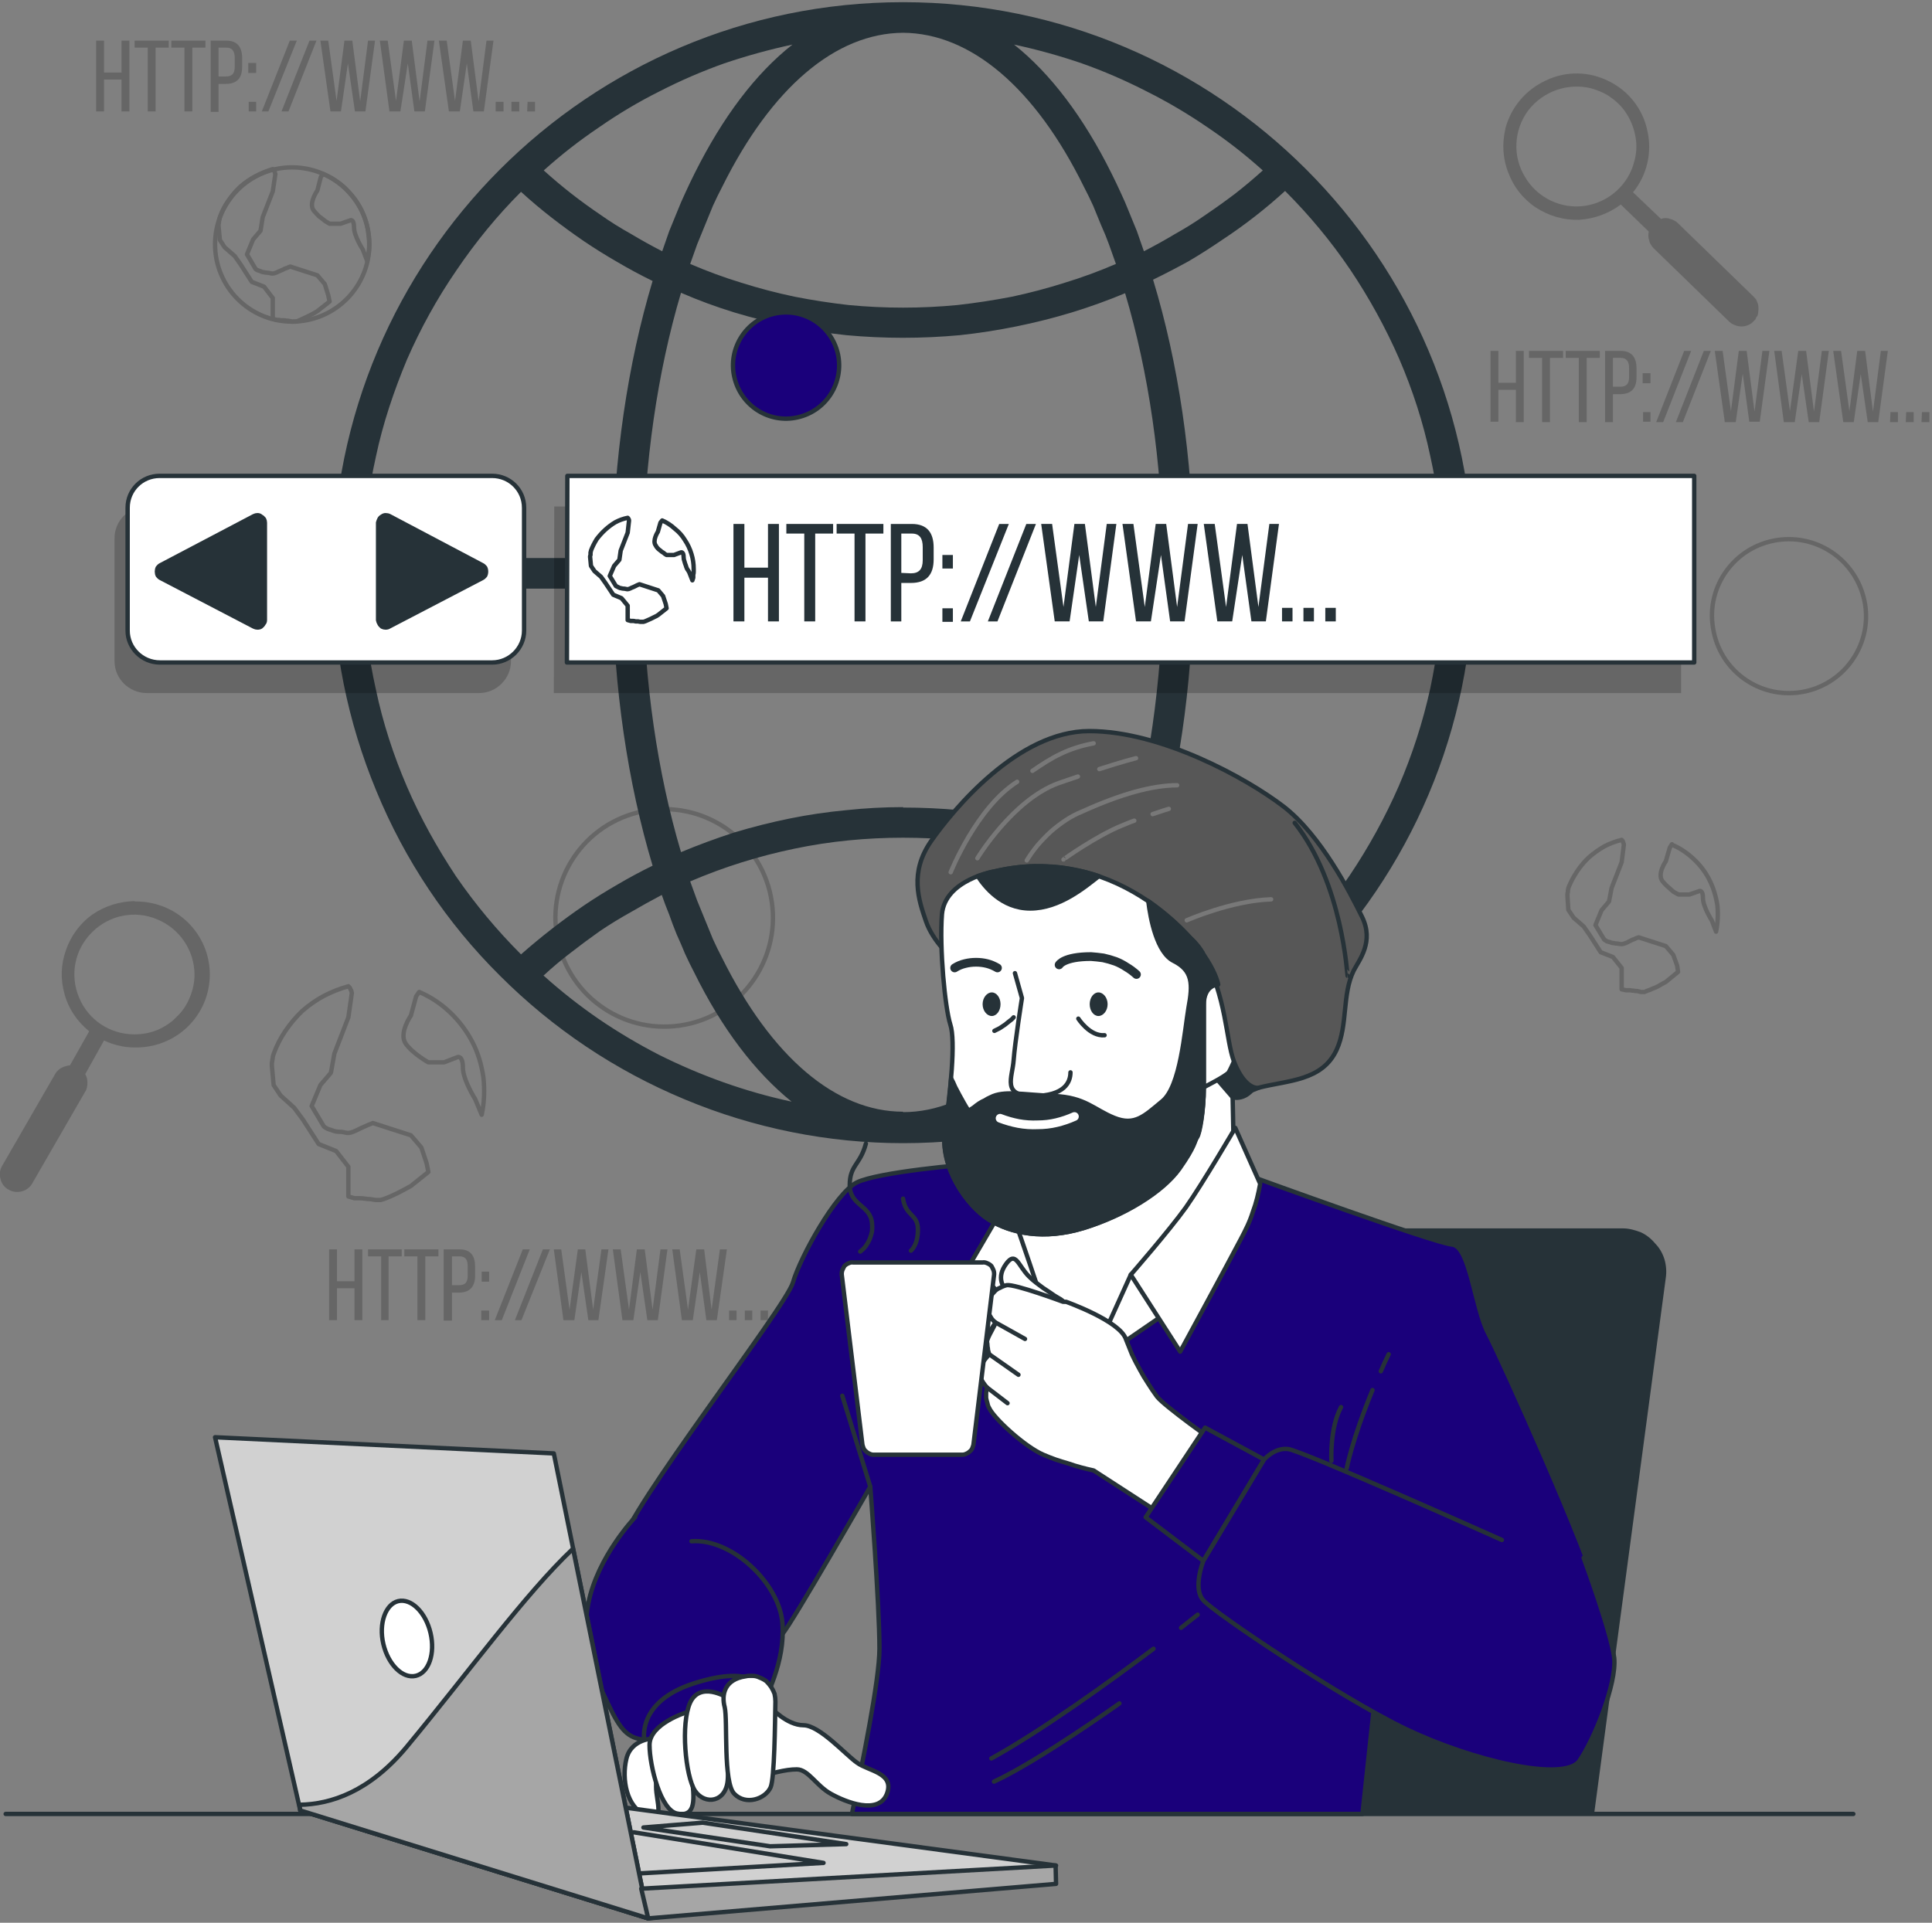 <svg version="1.2" xmlns="http://www.w3.org/2000/svg" viewBox="0 0 442 440" width="442" height="440">
	<rect x="0" y="0" width="442" height="440" fill="#808080" stroke="none"/>
	<title>web-scrap-svg</title>
	<style>
		.s0 { opacity: .2;fill: #000000 } 
		.s1 { fill: none;stroke: #000000;stroke-linecap: round;stroke-linejoin: round } 
		.s2 { fill: #000000 } 
		.s3 { fill: #263238 } 
		.s4 { fill: #ffffff;stroke: #263238;stroke-linecap: round;stroke-linejoin: round } 
		.s5 { fill: #1a007b;stroke: #263238;stroke-linecap: round;stroke-linejoin: round } 
		.s6 { fill: #263238;stroke: #263238;stroke-linecap: round;stroke-linejoin: round } 
		.s7 { fill: none;stroke: #263238;stroke-linecap: round;stroke-linejoin: round } 
		.s8 { fill: #575757;stroke: #263238;stroke-linecap: round;stroke-linejoin: round } 
		.s9 { fill: none;stroke: #787878;stroke-linecap: round;stroke-linejoin: round } 
		.s10 { fill: none;stroke: #263238;stroke-linecap: round;stroke-linejoin: round;stroke-width: 2 } 
		.s11 { fill: none;stroke: #ffffff;stroke-linecap: round;stroke-linejoin: round;stroke-width: 2 } 
		.s12 { fill: none;stroke: #263238;stroke-linecap: round } 
		.s13 { fill: #d1d1d1;stroke: #263238;stroke-linecap: round;stroke-linejoin: round } 
		.s14 { fill: #a6a6a6;stroke: #263238;stroke-linecap: round;stroke-linejoin: round } 
	</style>
	<g id="freepik--graphics-2--inject-3">
		<g id="elfctetfectkp">
			<path id="Layer" fill-rule="evenodd" class="s0" d="m30.8 206.3c4.5-0.1 8.9 1.6 12.1 4.7 3.3 3.2 5.1 7.5 5.1 12 0 4.5-1.8 8.8-5.1 12-3.2 3.1-7.6 4.8-12.1 4.7q-0.9 0-1.8-0.1-0.9-0.1-1.7-0.3-0.9-0.2-1.8-0.5-0.8-0.3-1.7-0.7l-4.3 7.7q0.3 0.5 0.4 1 0.1 0.5 0.1 1 0 0.5-0.1 1-0.1 0.6-0.4 1l-12 20.8c-0.5 1-1.4 1.7-2.4 2-1.1 0.3-2.2 0.2-3.2-0.4-0.9-0.5-1.6-1.4-1.8-2.5-0.3-1-0.1-2.2 0.5-3.1l12-20.8q0.2-0.4 0.6-0.8 0.4-0.4 0.8-0.6 0.5-0.3 1-0.4 0.5-0.2 1-0.2l4.4-7.8c-2.7-2.2-4.7-5.1-5.6-8.4-1-3.4-0.9-6.9 0.3-10.2 1.1-3.2 3.2-6.1 6-8.1 2.9-2 6.2-3 9.7-3.1zm5.2 29.4c1.6-0.7 3.2-1.7 4.4-3 1.3-1.2 2.3-2.7 3-4.4 0.7-1.7 1.1-3.4 1.1-5.2 0-5.6-3.4-10.6-8.5-12.7-5.1-2.2-11-1-14.9 2.9-4 3.9-5.2 9.8-3 15 2.1 5.1 7.1 8.4 12.6 8.4 1.8 0 3.6-0.3 5.3-1z"/>
		</g>
		<g id="el6fzkfrnkbh9">
			<path id="Layer" fill-rule="evenodd" class="s0" d="m344.4 29.4c1.3-4.9 4.7-8.9 9.3-11 4.6-2.2 9.9-2.1 14.4 0.2 4.5 2.2 7.8 6.4 8.8 11.4 1.1 4.9-0.1 10.1-3.3 14l6.4 6.1q0.5-0.2 1-0.2 0.6 0 1.1 0.2 0.5 0.1 1 0.4 0.4 0.2 0.8 0.6l17.2 16.7q0.4 0.4 0.7 0.8 0.2 0.5 0.4 1 0.1 0.5 0.1 1 0 0.6-0.1 1.1 0 0.2-0.1 0.5-0.1 0.2-0.3 0.4-0.1 0.3-0.2 0.5-0.2 0.2-0.4 0.4-0.5 0.6-1.3 0.9-0.7 0.3-1.5 0.3-0.8 0-1.5-0.3-0.8-0.3-1.3-0.8l-17.3-16.8q-0.4-0.4-0.6-0.8-0.3-0.4-0.4-1-0.2-0.5-0.2-1 0-0.5 0.1-1l-6.4-6.2c-2.8 2.1-6.1 3.3-9.6 3.5-3.5 0.1-6.9-0.9-9.8-2.8-2.9-1.9-5.1-4.7-6.3-7.9-1.3-3.2-1.5-6.8-0.7-10.1zm29.8 2.1c-0.3-1.8-0.9-3.5-1.8-5-0.9-1.6-2.1-2.9-3.6-4-1.4-1.1-3.1-1.8-4.8-2.3-5.4-1.3-11 0.7-14.4 5.1-3.3 4.5-3.6 10.5-0.7 15.2 2.8 4.8 8.3 7.4 13.7 6.6 5.5-0.8 10-4.9 11.3-10.2 0.5-1.8 0.6-3.6 0.3-5.4z"/>
		</g>
		<g id="el7axd0mgehca">
			<g id="Layer" style="opacity: .2">
				<g id="el8b4g9lhvxbw">
					<path id="Layer" class="s1" d="m412 158.4c-9.6 1.5-18.6-5-20.1-14.7-1.6-9.6 5-18.6 14.6-20.1 9.6-1.5 18.6 5 20.2 14.7 1.5 9.6-5.1 18.6-14.7 20.1z"/>
				</g>
				<path id="elejewdjfmpil" class="s1" d="m380 225.3q-0.6 0.4-1.3 0.7-0.6 0.2-1.2 0.5-0.6 0.2-1.3 0.5-0.4 0-0.8 0-0.4-0.1-0.8-0.2-0.5 0-0.9-0.1-0.4 0-0.8-0.1-0.5 0-0.9 0-0.5-0.1-1-0.2v-4.9l-2-2.5-2.8-1.1-2.5-3.9-1.4-2-2.3-2-1.2-1.8-0.2-3.1q0-0.2 0-0.5 0-0.2 0.1-0.5 0-0.2 0-0.4 0.1-0.3 0.1-0.5 0.8-2 2-3.8 1.2-1.8 2.7-3.2 1.6-1.4 3.5-2.5 1.9-1 4-1.5 0.1 0.1 0.2 0.2 0.1 0.1 0.1 0.3 0.1 0.1 0.1 0.3 0.1 0.1 0.1 0.3l-0.5 4-2.3 5.9-0.6 3.1-1.7 2-1.4 3.4 2 3.3q0.3 0.2 0.6 0.4 0.3 0.1 0.7 0.2 0.3 0.1 0.6 0.2 0.3 0 0.7 0.1c1.1 0 1.1 0.5 2.8-0.3q0.3-0.2 0.6-0.3 0.3-0.2 0.6-0.3 0.4-0.1 0.7-0.3 0.3-0.1 0.6-0.2l6.2 2 1.7 2 0.9 2.5 0.2 1.4-2.8 2.3q-0.6 0.3-1.1 0.6z"/>
				<path id="elp8plobo1e99" class="s1" d="m382.5 193.3c1.9 0.8 3.5 1.9 5 3.3 1.5 1.4 2.7 3 3.6 4.8 0.9 1.8 1.5 3.8 1.8 5.8 0.2 2 0.1 4-0.3 6l-1-2.6c0 0-2-3.1-2-5.1 0-1.9-0.8-1.6-0.8-1.6l-2.3 0.8h-2.5q-0.6-0.3-1.1-0.6-0.5-0.4-0.9-0.8-0.5-0.4-0.9-0.8-0.4-0.4-0.8-0.9c-1.2-1.7 0.8-4.5 0.8-4.5l0.9-3.1 0.5-0.8z"/>
			</g>
		</g>
		<g id="elboqziz74kpn">
			<g id="Layer" style="opacity: .2">
				<path id="elai66bfioepl" class="s1" d="m66.8 73.6c-9.7 0-17.6-7.9-17.6-17.7 0-9.7 7.9-17.6 17.6-17.6 9.8 0 17.7 7.9 17.7 17.6 0 9.8-7.9 17.7-17.7 17.7z"/>
				<path id="el7uc6xslsc4e" class="s1" d="m71.4 71.9q-0.6 0.3-1.2 0.6-0.6 0.3-1.3 0.6-0.6 0.3-1.2 0.5-0.5 0-0.9 0-0.4-0.1-0.8-0.2-0.4 0-0.9-0.1-0.4 0-0.8 0-0.4-0.1-0.9-0.1-0.5-0.1-1-0.2v-4.8l-2-2.6-2.8-1.1-2.5-3.9-1.4-2-2.3-2-1.1-1.7-0.3-3.1q0-0.3 0-0.5 0.1-0.3 0.1-0.5 0-0.3 0.1-0.6 0-0.2 0.1-0.5 0.7-2 1.9-3.7 1.2-1.8 2.8-3.3 1.6-1.4 3.5-2.4 1.9-1 3.9-1.6 0.1 0.1 0.2 0.3 0.1 0.1 0.2 0.2 0.1 0.2 0.1 0.3 0 0.2 0.1 0.3l-0.6 4-2.3 5.9-0.5 3.1-1.7 2-1.4 3.4 2 3.4q0.3 0.2 0.6 0.3 0.3 0.1 0.6 0.2 0.3 0.2 0.7 0.2 0.3 0.1 0.6 0.1c1.1 0 1.1 0.6 2.8-0.3q0.3-0.1 0.7-0.3 0.3-0.1 0.6-0.3 0.3-0.1 0.6-0.2 0.4-0.2 0.7-0.3l6.2 2 1.7 2 0.8 2.6 0.3 1.4-2.8 2.2q-0.6 0.4-1.2 0.7z"/>
				<path id="elimiqihac29d" class="s1" d="m79 43.1c1.4 1.4 2.7 3 3.6 4.8 0.9 1.8 1.5 3.8 1.7 5.8 0.3 2 0.2 4-0.3 6l-1-2.6c0 0-2-3.1-2-5 0-2-0.8-1.7-0.8-1.7l-2.3 0.8h-2.5q-0.5-0.3-1-0.6-0.5-0.4-1-0.8-0.5-0.3-0.9-0.8-0.4-0.4-0.8-0.9c-1.1-1.7 0.9-4.5 0.9-4.5l0.8-3.1 0.5-0.7c1.9 0.8 3.6 1.9 5.1 3.3z"/>
			</g>
		</g>
		<g id="eln401dm8yiv">
			<g id="Layer" style="opacity: .2">
				<g id="el7b90m6x2ehc">
					<path id="Layer" class="s1" d="m158 234.2c-13.4 3.3-26.9-4.8-30.2-18.2-3.3-13.3 4.8-26.8 18.2-30.1 13.3-3.3 26.8 4.8 30.1 18.1 3.3 13.4-4.8 26.9-18.1 30.2z"/>
				</g>
				<path id="elwc0c5o5evj" class="s1" d="m87.1 274.6q-0.6 0-1.2 0-0.6-0.1-1.2-0.2-0.6 0-1.2-0.1-0.6-0.1-1.2-0.1-0.6 0-1.2 0-0.7-0.2-1.4-0.4v-6.8l-2.8-3.6-4-1.6-3.6-5.6-2-2.7-3.1-2.8-1.6-2.4-0.4-4.4q0-0.3 0-0.7 0.1-0.3 0.1-0.6 0.1-0.4 0.1-0.7 0.1-0.3 0.2-0.7 1-2.8 2.7-5.3 1.7-2.5 3.9-4.6 2.3-2 4.9-3.4 2.7-1.4 5.6-2.2 0.2 0.2 0.3 0.3 0.1 0.2 0.2 0.4 0.1 0.2 0.2 0.4 0 0.2 0.1 0.4l-0.8 5.6-3.2 8.3-0.8 4.4-2.4 2.8-2 4.8 2.8 4.7q0.4 0.3 0.8 0.5 0.5 0.2 0.9 0.3 0.5 0.2 0.9 0.3 0.5 0.1 1 0.1c1.6 0 1.6 0.8 4-0.4q0.4-0.2 0.8-0.4 0.5-0.2 0.9-0.4 0.5-0.2 0.9-0.4 0.5-0.2 1-0.4l8.7 2.8 2.4 2.8 1.2 3.6 0.4 2-4 3.2c0 0-4.5 2.6-6.9 3.2z"/>
				<path id="elxe4xg0q8zos" class="s1" d="m103 231.7c2.1 2 3.8 4.3 5.1 6.8 1.3 2.5 2.1 5.3 2.5 8.1 0.3 2.9 0.2 5.7-0.4 8.5l-1.5-3.6c0 0-2.8-4.4-2.8-7.2 0-2.8-1.2-2.4-1.2-2.4l-3.1 1.2h-3.6c0 0-3.6-2-5.2-4.3-1.6-2.4 1.2-6.4 1.2-6.4l1.2-4.4 0.7-1c2.6 1.1 5 2.7 7.1 4.7z"/>
			</g>
		</g>
		<g id="el4q8you820lk">
			<g id="Layer" style="opacity: .2">
				<path id="elis7uwkiq63" class="s2" d="m77.1 294.8v7.3h-1.8v-16.2h1.8v7.3h4v-7.3h1.8v16.2h-1.8v-7.3z"/>
				<path id="elx7rmccrhc4s" class="s2" d="m87.2 302.1v-14.6h-3v-1.6h7.7v1.6h-3v14.6z"/>
				<path id="elefp1v6an9m" class="s2" d="m95.5 302.1v-14.6h-3v-1.6h7.8v1.6h-3v14.6z"/>
				<path id="elg7fl7rj3827" fill-rule="evenodd" class="s2" d="m105.1 285.9c2.6 0 3.6 1.5 3.6 4v2c0 2.5-1.2 3.9-3.7 3.9h-1.6v6.4h-1.9v-16.3zm-0.1 8.2c1.4 0 2-0.6 2-2.2v-2.2c0-1.4-0.5-2.2-1.9-2.2h-1.7v6.6z"/>
				<path id="elzf46uykl3xd" class="s2" d="m111.9 291v2.3h-1.7v-2.3zm0 8.9v2.2h-1.8v-2.2z"/>
				<path id="elp68zqk8zrn" class="s2" d="m121.2 285.9l-6.4 16.2h-1.6l6.4-16.2z"/>
				<path id="elmcog6tusug" class="s2" d="m125.8 285.9l-6.5 16.2h-1.5l6.4-16.2z"/>
				<path id="elwbnbajvz8dk" class="s2" d="m131.4 302.1h-2.5l-2.2-16.2h1.7l1.9 13.8 1.9-13.8h1.7l1.8 13.8 1.9-13.8h1.6l-2.3 16.2h-2.3l-1.6-11z"/>
				<path id="elksa05so6vt" class="s2" d="m144.9 302.1h-2.5l-2.2-16.2h1.8l1.9 13.8 1.8-13.8h1.8l1.8 13.8 1.8-13.8h1.6l-2.2 16.2h-2.4l-1.6-11z"/>
				<path id="el5crk8ellmoh" class="s2" d="m158.5 302.1h-2.5l-2.2-16.2h1.7l1.9 13.8 1.9-13.8h1.8l1.7 13.8 1.9-13.8h1.6l-2.3 16.2h-2.4l-1.5-11z"/>
				<path id="elfnbdzi7v7qr" class="s2" d="m168.5 299.9v2.2h-1.7v-2.2z"/>
				<path id="elb1hlfd0mun8" class="s2" d="m172.1 299.9v2.2h-1.7v-2.2z"/>
				<path id="elqz1jbo3l02" class="s2" d="m175.7 299.9v2.2h-1.7v-2.2z"/>
			</g>
		</g>
		<g id="elio6hfpuclcj">
			<g id="Layer" style="opacity: .2">
				<path id="el1imj34rvezf" class="s2" d="m342.8 89.2v7.3h-1.8v-16.2h1.8v7.3h4v-7.3h1.8v16.3h-1.8v-7.4z"/>
				<path id="eldlbog1sxy8a" class="s2" d="m352.8 96.6v-14.7h-3v-1.6h7.8v1.6h-3v14.7z"/>
				<path id="el9zo5krgrc6a" class="s2" d="m361.2 96.6v-14.7h-3v-1.6h7.8v1.6h-3v14.7z"/>
				<path id="elch2t4npaue7" fill-rule="evenodd" class="s2" d="m370.8 80.3c2.5 0 3.6 1.5 3.6 4v2c0 2.6-1.2 3.9-3.8 3.9h-1.6v6.4h-1.8v-16.3zm-0.1 8.2c1.3 0 2-0.6 2-2.2v-2.1c0-1.5-0.6-2.3-1.9-2.3h-1.8v6.6z"/>
				<path id="eltuo1fjjovrp" class="s2" d="m377.6 85.4v2.3h-1.8v-2.3zm0 8.9v2.2h-1.7v-2.2z"/>
				<path id="elk3wwkf70x1i" class="s2" d="m386.9 80.3l-6.4 16.3h-1.6l6.4-16.3z"/>
				<path id="elddhb75g8srm" class="s2" d="m391.4 80.3l-6.4 16.3h-1.6l6.4-16.3z"/>
				<path id="elnmtoki8qj6" class="s2" d="m397.1 96.6h-2.5l-2.3-16.3h1.8l1.9 13.8 1.8-13.8h1.8l1.8 13.9 1.8-13.9h1.6l-2.2 16.2h-2.4l-1.5-11z"/>
				<path id="elb5p8is8jr4o" class="s2" d="m410.6 96.6h-2.5l-2.2-16.3h1.7l1.9 13.8 1.9-13.8h1.8l1.8 13.9 1.8-13.9h1.6l-2.2 16.3h-2.4l-1.6-11z"/>
				<path id="elpggq3480jl" class="s2" d="m424.1 96.6h-2.4l-2.3-16.3h1.8l1.9 13.8 1.8-13.8h1.8l1.8 13.9 1.8-13.9h1.6l-2.2 16.3h-2.4l-1.6-11z"/>
				<path id="el07m6j297foib" class="s2" d="m434.2 94.3v2.3h-1.8l0.1-2.3z"/>
				<path id="elzxupbiwfo1e" class="s2" d="m437.8 94.3v2.3h-1.8l0.1-2.3z"/>
				<path id="elmtcxvjwrtrt" class="s2" d="m441.4 94.3v2.3h-1.8l0.1-2.3z"/>
			</g>
		</g>
		<g id="ela3y0lxhda55">
			<g id="Layer" style="opacity: .2">
				<path id="ell02k1qlrko" class="s2" d="m23.8 18.2v7.3h-1.8v-16.2h1.8v7.3h4v-7.3h1.8v16.2h-1.8v-7.3z"/>
				<path id="elo1b1epmmri" class="s2" d="m33.8 25.5v-14.6h-3v-1.6h7.8v1.6h-3v14.6z"/>
				<path id="el2reyybn7kdf" class="s2" d="m42.2 25.5v-14.6h-3v-1.6h7.8v1.6h-3v14.6z"/>
				<path id="elclolc4ydapn" fill-rule="evenodd" class="s2" d="m51.8 9.3c2.5 0 3.6 1.5 3.6 4v2c0 2.6-1.2 3.9-3.8 3.9h-1.6v6.4h-1.8v-16.3zm-0.1 8.2c1.3 0 2-0.6 2-2.2v-2.1c0-1.5-0.6-2.3-1.9-2.3h-1.8v6.6z"/>
				<path id="elw1j2vounp1g" class="s2" d="m58.6 14.4v2.3h-1.8v-2.3zm0 8.9v2.2h-1.7v-2.2z"/>
				<path id="ellb6jg3by7f" class="s2" d="m67.9 9.3l-6.5 16.2h-1.5l6.4-16.2z"/>
				<path id="el3utbe8x7g81" class="s2" d="m72.4 9.3l-6.4 16.2h-1.6l6.4-16.2z"/>
				<path id="elaggznkw691" class="s2" d="m78 25.5h-2.4l-2.3-16.2h1.8l1.9 13.8 1.8-13.8h1.8l1.8 13.9 1.8-13.9h1.6l-2.2 16.2h-2.4l-1.6-11z"/>
				<path id="elwrzm61f5b2s" class="s2" d="m91.6 25.5h-2.5l-2.2-16.2h1.8l1.9 13.8 1.8-13.8h1.8l1.8 13.9 1.8-13.9h1.6l-2.2 16.2h-2.4l-1.5-11z"/>
				<path id="elshlyugslgda" class="s2" d="m105.2 25.5h-2.5l-2.3-16.2h1.8l1.9 13.8 1.8-13.8h1.8l1.8 13.9 1.8-13.9h1.6l-2.2 16.2h-2.4l-1.5-11z"/>
				<path id="elu9b8o426lhf" class="s2" d="m115.2 23.3v2.2h-1.8v-2.2z"/>
				<path id="el12r49ma1evmk" class="s2" d="m118.8 23.3v2.2h-1.8v-2.2z"/>
				<path id="elvc60hgjmsiq" class="s2" d="m122.4 23.3v2.2h-1.8l0.1-2.2z"/>
			</g>
		</g>
	</g>
	<g id="freepik--graphic-1--inject-3">
		<path id="el2cvyu9nz7sv" fill-rule="evenodd" class="s3" d="m337.1 131c0 72-58.5 130.6-130.5 130.6-17.1 0-34.1-3.4-49.9-10-15.9-6.6-30.2-16.2-42.3-28.3-12.2-12.1-21.8-26.5-28.3-42.3-6.6-15.9-10-32.8-10-49.9 0-72 58.5-130.6 130.5-130.6 72 0 130.5 58.6 130.5 130.5zm-7-3.5q0 0 0 0.1zm0 0c-0.2-7.8-1.2-15.6-2.9-23.2-1.6-7.6-4-15-7.1-22.2-3.1-7.1-6.9-14-11.2-20.4-4.4-6.5-9.4-12.5-14.9-18q-3.4 3.1-7 5.9-3.6 2.8-7.4 5.3-3.8 2.6-7.7 4.9-4 2.2-8.1 4.2c5.8 19.1 9 40.8 9.3 63.5zm-123.5 127c15.4 0 30.2-12.5 41.4-35.3q1.1-2.1 2-4.3 1-2.1 1.9-4.3 0.9-2.2 1.8-4.5 0.8-2.2 1.6-4.5c-7.7-3.2-15.7-5.7-23.9-7.4-8.1-1.7-16.5-2.5-24.8-2.5-8.3 0-16.7 0.8-24.8 2.5-8.2 1.7-16.2 4.2-23.9 7.5q0.8 2.2 1.6 4.4 0.9 2.2 1.8 4.4 0.9 2.2 1.8 4.4 1 2.2 2.1 4.3c11.3 22.7 26 35.2 41.4 35.2zm0-69.7q6.5 0 13 0.6 6.5 0.7 12.9 1.9 6.4 1.3 12.7 3.2 6.2 2 12.3 4.5c5.3-18.2 8.3-38.9 8.6-60.5h-119c0.3 21.6 3.3 42.3 8.7 60.5q6-2.5 12.2-4.5 6.3-1.9 12.7-3.2 6.4-1.3 12.9-1.9 6.5-0.7 13-0.7zm59.5-57.3c-0.3-21.6-3.3-42.3-8.7-60.4q-6 2.5-12.2 4.4-6.3 1.9-12.7 3.2-6.4 1.3-12.9 2-6.5 0.6-13 0.6-6.5 0-13-0.6-6.5-0.7-12.9-2-6.4-1.3-12.7-3.2-6.2-1.9-12.2-4.5c-5.4 18.2-8.4 38.9-8.7 60.5zm-59.5-120c-15.4 0.1-30.1 12.5-41.4 35.3q-1.1 2.1-2.1 4.3-0.9 2.2-1.8 4.4-0.9 2.2-1.8 4.4-0.8 2.2-1.6 4.5 5.8 2.5 11.7 4.3 6 1.9 12.2 3.2 6.1 1.2 12.3 1.9 6.2 0.6 12.5 0.6 6.3 0 12.5-0.6 6.2-0.7 12.4-1.9 6.1-1.3 12.1-3.2 5.9-1.8 11.7-4.3-0.8-2.3-1.6-4.5-0.8-2.2-1.8-4.4-0.9-2.2-1.8-4.4-1-2.2-2.1-4.3c-11.2-22.8-26-35.2-41.4-35.3zm69.6 21.6q-6.7-4.6-13.9-8.2-7.2-3.7-14.8-6.4-7.6-2.6-15.5-4.3c8.3 6.6 15.9 16.6 22.3 29.5q1.1 2.2 2.1 4.4 1 2.1 1.9 4.4 0.9 2.2 1.8 4.4 0.8 2.3 1.6 4.6 3.7-1.9 7.2-4 3.6-2 7-4.4 3.4-2.3 6.7-4.8 3.2-2.5 6.3-5.3-6-5.4-12.7-9.9zm-117.3 10.6c6.5-13 14-22.9 22.4-29.5q-7.9 1.7-15.6 4.3-7.6 2.7-14.8 6.4-7.2 3.6-13.8 8.2-6.7 4.5-12.7 9.9 3.1 2.8 6.3 5.3 3.2 2.5 6.6 4.8 3.4 2.4 7 4.4 3.5 2.1 7.2 4 0.8-2.3 1.6-4.6 0.9-2.2 1.8-4.4 0.9-2.3 1.9-4.4 1-2.2 2.1-4.4zm-39.7 4.2q0 0 0 0 0-0.1 0-0.1zm0 0c-5.5 5.5-10.4 11.5-14.8 18-4.4 6.4-8.2 13.3-11.3 20.4-3 7.2-5.5 14.6-7.1 22.2-1.7 7.6-2.7 15.4-2.9 23.2h57c0.3-22.7 3.5-44.4 9.2-63.4q-4.1-2-8-4.3-4-2.3-7.7-4.8-3.8-2.6-7.4-5.4-3.6-2.8-7-5.9zm-36.1 90.8h0.1q0 0 0 0zm0 0c0.2 7.7 1.2 15.5 2.9 23.1 1.6 7.6 4 15 7.1 22.2 3.1 7.2 6.9 14 11.2 20.5 4.4 6.4 9.4 12.4 14.9 17.9q3.4-3 7-5.8 3.6-2.8 7.4-5.4 3.7-2.5 7.7-4.8 3.9-2.3 8-4.3c-5.7-19-8.9-40.7-9.2-63.4zm41.2 88.5q6 5.4 12.7 10 6.6 4.5 13.8 8.2 7.2 3.6 14.8 6.3 7.6 2.7 15.5 4.4c-8.3-6.7-15.9-16.6-22.3-29.6q-1.1-2.1-2.1-4.3-0.9-2.2-1.9-4.4-0.9-2.2-1.7-4.5-0.9-2.2-1.7-4.5-3.6 1.9-7.2 4-3.6 2-7 4.3-3.4 2.4-6.6 4.9-3.3 2.5-6.3 5.3zm129.9-0.8c-6.4 13-14 22.9-22.3 29.6q7.9-1.7 15.5-4.4 7.6-2.7 14.8-6.3 7.1-3.6 13.8-8.2 6.6-4.5 12.7-9.9-3.1-2.8-6.4-5.3-3.2-2.5-6.6-4.8-3.4-2.3-7-4.4-3.5-2.1-7.2-3.9-0.8 2.2-1.6 4.5-0.9 2.2-1.8 4.4-0.9 2.2-1.9 4.4-1 2.2-2.1 4.4zm39.7-4.1c5.5-5.5 10.5-11.5 14.9-18 4.3-6.4 8.1-13.3 11.2-20.4 3.1-7.2 5.5-14.6 7.2-22.3 1.6-7.6 2.6-15.3 2.8-23.1h-57c-0.2 22.7-3.5 44.4-9.2 63.4q4.1 2 8 4.3 3.9 2.3 7.7 4.9 3.8 2.5 7.4 5.3 3.5 2.8 6.9 5.9z"/>
	</g>
	<g id="freepik--Browser--inject-3">
		<g id="elsxe71dwkkn">
			<path id="Layer" class="s0" d="m126.8 115.9h257.8v42.7h-257.9z"/>
		</g>
		<g id="elhqxq2v5urag">
			<path id="Layer" class="s0" d="m26.2 123.2c0-4.1 3.3-7.3 7.3-7.3h76.1c4 0 7.3 3.2 7.3 7.3v28.1c0 4-3.3 7.3-7.3 7.3h-76c-4.1 0-7.4-3.3-7.4-7.3z"/>
		</g>
		<path id="el9gmnw97k1fu" class="s4" d="m129.8 108.9h257.8v42.7h-257.9z"/>
		<path id="el835l6z5a0o2" class="s3" d="m170.3 132.2v10h-2.5v-22.3h2.5v10h5.4v-10h2.5v22.3h-2.5v-10z"/>
		<path id="el80yzg8wam1x" class="s3" d="m184 142.2v-20.1h-4.1v-2.2h10.7v2.2h-4.1v20.1z"/>
		<path id="el7iawy9t9cu6" class="s3" d="m195.5 142.2v-20.1h-4.1v-2.2h10.7v2.2h-4.1v20.1z"/>
		<path id="elpjr4kpa0y9r" fill-rule="evenodd" class="s3" d="m208.6 119.9c3.5 0 5 2 5 5.4v2.7c0 3.5-1.6 5.4-5.2 5.4h-2.2v8.8h-2.4v-22.3zm-0.2 11.3c1.8 0 2.7-0.9 2.7-3v-3c0-2-0.7-3.1-2.5-3.1h-2.4v9z"/>
		<path id="elp1hrs129qb" class="s3" d="m218 127v3.1h-2.4v-3.1zm0 12.2v3.1h-2.4v-3.1z"/>
		<path id="elwitu7jlfifb" class="s3" d="m230.8 119.9l-8.9 22.3h-2.1l8.8-22.3z"/>
		<path id="elippxrbr963j" class="s3" d="m237 119.9l-8.8 22.3h-2.2l8.8-22.3z"/>
		<path id="el8x12j4bg40h" class="s3" d="m244.7 142.2h-3.4l-3.1-22.3h2.5l2.6 19 2.5-19h2.4l2.5 19 2.5-19h2.2l-3 22.3h-3.3l-2.2-15.2z"/>
		<path id="elourr4c52qam" class="s3" d="m263.3 142.2h-3.4l-3.1-22.3h2.5l2.6 19 2.5-19h2.4l2.5 19 2.5-19h2.2l-3 22.3h-3.3l-2.1-15.2z"/>
		<path id="elrlljmoogw6" class="s3" d="m281.9 142.2h-3.4l-3.1-22.3h2.5l2.6 19 2.5-19h2.4l2.5 19 2.5-19h2.2l-3 22.3h-3.3l-2.1-15.2z"/>
		<path id="el5me3i89wcfh" class="s3" d="m295.7 139.1v3.1h-2.4v-3.1z"/>
		<path id="eleex8889p8qh" class="s3" d="m300.6 139.1v3.1h-2.4v-3.1z"/>
		<path id="el1lqg90kpbqb" class="s3" d="m305.6 139.1v3.1h-2.4v-3.1z"/>
		<g id="elxlkbr9ibac">
			<path id="Layer" class="s5" d="m182.5 95.5c-6.5 1.5-13-2.6-14.5-9.2-1.5-6.5 2.6-13 9.1-14.5 6.6-1.5 13.1 2.6 14.6 9.2 1.4 6.5-2.6 13-9.2 14.5z"/>
		</g>
		<path id="eleh7gd67ryd5" class="s4" d="m149.7 141.2q-0.4 0.2-0.8 0.4-0.4 0.2-0.9 0.4-0.4 0.2-0.8 0.3-0.3 0-0.6 0-0.3 0-0.6-0.1-0.3 0-0.6 0-0.3-0.1-0.5-0.1-0.3 0-0.6 0-0.4-0.1-0.7-0.2v-3.3l-1.4-1.7-1.9-0.8-1.8-2.7-1-1.4-1.5-1.3-0.8-1.2-0.2-2.1q0-0.2 0.1-0.4 0-0.1 0-0.3 0-0.2 0-0.3 0.1-0.2 0.1-0.4 0.5-1.3 1.3-2.6 0.9-1.2 2-2.2 1.1-1 2.3-1.7 1.3-0.7 2.8-1 0 0.1 0.1 0.1 0.1 0.1 0.1 0.2 0.1 0.1 0.1 0.2 0 0.1 0 0.2l-0.3 2.7-1.6 4.1-0.3 2.1-1.2 1.4-1 2.3 1.4 2.3q0.2 0.1 0.4 0.2 0.2 0.1 0.4 0.2 0.2 0.1 0.4 0.1 0.3 0.1 0.5 0.1c0.8 0 0.8 0.4 1.9-0.2q0.3-0.1 0.5-0.2 0.2-0.1 0.4-0.2 0.2-0.1 0.4-0.2 0.3-0.1 0.5-0.2l4.3 1.4 1.1 1.3 0.6 1.8 0.2 1-1.9 1.5q-0.4 0.3-0.9 0.5z"/>
		<path id="elnx98r01igt" class="s4" d="m154.4 121q1.4 1.1 2.3 2.6 1 1.5 1.5 3.2 0.5 1.6 0.5 3.4 0 0.3 0 0.7 0 0.3-0.1 0.6 0 0.4 0 0.7-0.1 0.3-0.2 0.6l-0.7-1.8q-0.2-0.4-0.5-0.8-0.2-0.4-0.3-0.8-0.2-0.5-0.3-0.9-0.2-0.5-0.2-1c0-1.3-0.6-1.1-0.6-1.1l-1.6 0.6h-1.7q-0.4-0.2-0.7-0.5-0.4-0.2-0.7-0.5-0.3-0.2-0.6-0.5-0.3-0.3-0.5-0.7c-0.8-1.1 0.5-3.1 0.5-3.1l0.6-2.1 0.4-0.5q1.6 0.7 2.9 1.9z"/>
		<path id="elsdcjxseq65" class="s4" d="m29.2 116.2c0-4.1 3.3-7.3 7.3-7.3h76.1c4 0 7.3 3.2 7.3 7.3v28.1c0 4-3.3 7.3-7.3 7.3h-76c-4.1 0-7.4-3.3-7.4-7.3z"/>
		<path id="elw29pqgjltu" class="s6" d="m36.1 131.7q-0.2-0.4-0.2-0.9 0-0.5 0.2-0.9 0.3-0.4 0.7-0.6l21.3-11.2q0.4-0.2 0.8-0.2 0.5 0 0.8 0.3 0.4 0.2 0.7 0.6 0.2 0.4 0.2 0.8v22.3q0 0.5-0.3 0.8-0.2 0.4-0.6 0.7-0.3 0.2-0.8 0.2-0.4 0-0.8-0.2l-21.3-11.1q-0.4-0.2-0.7-0.6z"/>
		<path id="elfei1kw4ymdo" class="s6" d="m110.3 132.3l-21.3 11.1q-0.3 0.2-0.8 0.2-0.4 0-0.8-0.2-0.4-0.3-0.6-0.7-0.2-0.3-0.3-0.8v-22.3q0.1-0.4 0.3-0.8 0.2-0.4 0.6-0.6 0.4-0.3 0.8-0.3 0.5 0 0.9 0.2l21.2 11.2q0.4 0.2 0.7 0.6 0.2 0.4 0.2 0.9 0 0.5-0.2 0.9-0.3 0.4-0.7 0.6z"/>
	</g>
	<g id="freepik--Character--inject-3">
		<path id="elaku7fob0g4u" class="s3" d="m375.4 282c1.3 0.6 2.4 1.5 3.3 2.6 1 1 1.7 2.3 2.1 3.6 0.4 1.4 0.5 2.8 0.3 4.2l-16.4 122.7h-133l16.8-125.3q0.2-1.8 1.1-3.4 0.9-1.6 2.2-2.8 1.4-1.2 3.1-1.8 1.7-0.7 3.5-0.7h112.9c1.4 0 2.8 0.4 4.1 0.9z"/>
		<path id="ela3w5zmg0bxh" class="s5" d="m142.2 353.5c1.1-7.7 37.5-54.2 39.2-60 1.7-5.9 9.8-20.5 14.6-22.9 4.8-2.4 25.2-4.2 27-4.2 1.7 0 31.6-1.7 35.3-2.8 3.8-1 28.8 5.9 28.8 5.9 0 0 40.9 14.9 45.1 15.3 4.1 0.3 5.2 14.6 8.3 20.4 3.1 5.9 23.2 50.6 25.6 61 2.5 10.4-1.7 20.8-10.4 25.7-8.6 4.8-17.3 6.6-25.6-0.4q-2-1.7-3.9-3.5-1.9-1.9-3.7-3.8-1.8-2-3.4-4-1.7-2.1-3.2-4.2l-4.2 39.1h-116.8c2.4-11.6 6.3-30.7 6.3-37.8 0-10.4-2.1-37.1-2.1-37.1 0 0-18.1 31.6-20.1 33.7-2.1 2-16.7 1-23.9-3.2-7.3-4.1-13.9-9.6-12.9-17.2z"/>
		<path id="eli1vhum25kfa" class="s7" d="m263.9 377.3c-10 7.5-25.5 18.7-37.1 25.1"/>
		<path id="elzeabwp7v5p" class="s7" d="m274 369.5c0 0-1.4 1.1-3.8 3"/>
		<path id="el5him6sx63l" class="s7" d="m256.1 389.8c0 0-18.5 13.2-28.7 17.9"/>
		<path id="elzvd2g6yz0gk" class="s7" d="m315.9 313.8q0.8-1.9 1.8-3.9"/>
		<path id="elohkkb5t3la" class="s7" d="m308.1 336c0 0 1.2-6.5 5.9-17.9"/>
		<path id="el33l05rtqpcb" class="s7" d="m304.6 334.3c0-0.1-0.4-7.5 2.2-12.3"/>
		<path id="el40o4731ysv7" class="s7" d="m199.1 340.2l-6.4-20.8"/>
		<path id="elgvxyc5477zu" class="s4" d="m228.5 287.6c0 0 4.1 8.5 2.8 10.1-1.3 1.5-6.3 9.1-6.3 9.1 0 0-0.9-7.6-1.6-10.1-0.6-2.5-1.2-7.8-1.2-7.8z"/>
		<path id="elntq8bs154q" class="s4" d="m235.1 276c0 0 7.9 13.8 8.8 17.9 1 4.1 5.4 18.6 5.4 18.6 0 0-9.1-7.2-15.1-11.7-6-4.4-12-12-12-12l6.6-11.3c2.2-3.1 6.3-1.5 6.3-1.5z"/>
		<path id="ell92ol3mc8j" class="s4" d="m288.6 245.4c0 0 1.3 2.5-0.6 3.5q-0.7 0.3-1.5 0.6-0.7 0.3-1.5 0.5-0.7 0.3-1.5 0.6-0.7 0.2-1.5 0.5l0.3 14.5c0 0-13.2 23.6-17.3 29.2-4.1 5.7-15.8 17.7-15.8 17.7 0 0-10.8-15-12.1-18.8-1.2-3.7-6.1-17.8-6.1-17.8 0 0 19.8-2.2 23.9-5 4.1-2.9 11.4-11 13.3-18.6 1.8-7.6-2.6-12 3.4-16.4 6-4.4 9.8-6.3 12.3-5 2.5 1.3 4.7 14.5 4.7 14.5z"/>
		<path id="elbtqjzuo19sq" class="s6" d="m283.9 230.9c0 0 7 7.4 4.7 14.5-2.3 7.1-6.6 5.7-6.6 5.7l-4.5-5.2z"/>
		<path id="elchjcf8or84" class="s4" d="m258.7 291.7l9.8 7.6-19.2 13.2 9.4-20.8z"/>
		<path id="eln9joljjhr9q" class="s4" d="m288.3 270.9q-0.3 1.7-0.7 3.3-0.4 1.6-1 3.2-0.5 1.6-1.2 3.1-0.7 1.5-1.5 3c-3.3 6.3-13.9 25.8-13.9 25.8l-11.3-17.6c0 0 8.8-10.1 12.6-15.4 3.8-5.4 11.3-18.2 11.3-18.2z"/>
		<path id="eldodrg9kjuib" class="s4" d="m283.6 240c0 0-1.9 4.4-2.5 5.4-0.7 0.9-5.7 3.4-5.7 3.4l-2.2-2.8 0.3-18.3v-14.4c0 0 9.8 2.8 11.3 8.5 1.6 5.6-1.2 18.2-1.2 18.2z"/>
		<path id="elxomxs3cbiea" class="s8" d="m217.8 219.3c0-0.1-4.4-3.8-6-8.6-1.6-4.7-3.8-11 1.2-18.2 5.1-7.3 19.9-25.2 36.2-25.2 16.4 0 35.9 10.7 44.5 17.3 8.5 6.6 15.1 19.5 17.9 25.2 2.8 5.7-0.6 9.8-1.9 12.3-2.7 5.5-1.3 12.4-3.9 18.1-3.3 7.2-11.2 7-17.8 8.7-1.3 0.3-3.8-1-5.7-6-1.9-5.1-1.6-14.5-7.2-24.9-5.7-10.4-37.8-21.1-57.3 1.2z"/>
		<path id="el2lgqjjg4sr2" class="s7" d="m308.3 223.3c-0.1 0-1.1-21.1-12.1-35"/>
		<path id="el5gkgi0vblml" class="s9" d="m236.2 176.4c4.5-3.1 8.1-5.2 14-6.3"/>
		<path id="eliwid9e08ii" class="s9" d="m217.5 199.6c0 0 5.9-14.8 15.2-20.7"/>
		<path id="el3k49mb7s9vq" class="s9" d="m251.5 176c5.2-1.7 8.4-2.5 8.4-2.5"/>
		<path id="elsi2g3kzmw7t" class="s9" d="m223.6 196.4c0 0 8.1-13.4 18.6-17.2q2.3-0.8 4.4-1.5"/>
		<path id="elacf0ajqcc6j" class="s9" d="m234.9 196.9q1.1-1.8 2.5-3.5 1.4-1.6 3-3.1 1.6-1.4 3.4-2.6 1.8-1.2 3.8-2c8.8-4 16.1-6 21.7-6"/>
		<path id="elnnfo00tkquj" class="s9" d="m263.7 186.3c2.3-0.8 3.7-1.2 3.7-1.2"/>
		<path id="elu0vqso5l4q9" class="s9" d="m243.3 196.7c-0.1 0 7.5-5.4 13.4-7.8 1-0.4 1.9-0.8 2.8-1.1"/>
		<path id="eliy1srnawi0a" class="s9" d="m271.5 210.6c0 0 10.2-4.5 19.3-4.8"/>
		<path id="el1d27l2ecry" class="s4" d="m275.1 218c0 0 0.3 7.3 0.3 12v18.9c0 5.3-1 10.3-1.6 11.3-0.6 0.9-0.3 1.9-4.1 7.2-3.8 5.4-12.6 10.7-21.7 13.6-9.2 2.8-16.7 1.2-21.8-1.9-5-3.2-11.3-12-10-20.5 1.2-8.5 2.5-20.4 1.2-24.2-1.2-3.8-2.5-17.4-1.9-25.2 0.7-7.9 12-9.8 12-9.8 29.9-6.9 47.6 18.6 47.6 18.6z"/>
		<path id="ele907uws27wj" class="s6" d="m278.7 225.3c0 0-3.3 0-3.3 4.7v18.9c0 5.3-0.9 10.4-1.5 11.3-0.7 1-0.3 1.9-4.1 7.3-3.8 5.3-12.6 10.7-21.8 13.5-9.1 2.8-16.6 1.3-21.7-1.9-5.1-3.1-11.3-12-10.1-20.5 0.6-3.6 1.1-7.8 1.4-11.8q0.5 0.9 0.9 1.9 0.5 1 1 1.9 0.5 0.9 1 1.8 0.5 0.9 1.1 1.8 0.6-0.4 1.2-0.8 0.6-0.5 1.2-0.9 0.6-0.4 1.3-0.7 0.6-0.4 1.3-0.7c3.1-1.6 7.2-0.6 14.5-0.3 7.2 0.3 9.1 3.1 13.8 5 4.7 1.9 6.9-0.4 11-3.8 4.2-3.4 5.1-16.1 6-21.4 1-5.4 1-8.5-3.4-10.7-3.8-1.9-5.3-9.5-5.8-13.7 14.6 10.5 16 19.1 16 19.1z"/>
		<path id="elwgrrjysb7lg" class="s6" d="m224.7 200.2q0.4-0.2 0.9-0.3 0.5-0.2 1-0.3 0.5-0.1 1-0.2 2.9-0.7 5.9-1 3-0.3 6-0.1 3.1 0.1 6 0.7 3 0.5 5.9 1.5c-3.2 2.5-9 7.4-15.7 7.4-6.6 0-10.5-5.1-12-7.4q0.5-0.2 1-0.3z"/>
		<path id="elx0aoy3qwpzf" class="s7" d="m244.9 245.4c0 2.2-1.3 5.4-8.5 5.4-7.3 0-4.8-4.1-4.5-8.2 0.3-4.1 1.9-14.2 1.9-14.2l-1.6-5.7"/>
		<path id="els767uzd1lgn" class="s10" d="m242.3 220.8c0 0 1-1.9 7.3-1.9q1.4 0.1 2.8 0.3 1.4 0.3 2.8 0.8 1.3 0.5 2.5 1.3 1.2 0.7 2.3 1.7"/>
		<path id="el1rbtel5dgml" class="s10" d="m218.4 221.5q1.1-0.7 2.4-1 1.2-0.3 2.5-0.3 1.3 0 2.5 0.3 1.2 0.3 2.4 1"/>
		<path id="elkn29to8wbgg" class="s11" d="m245.8 255.5q-2 0.9-4.1 1.4-2.1 0.5-4.3 0.5-2.2 0.1-4.4-0.3-2.1-0.4-4.2-1.2"/>
		<path id="eltabmztv30un" class="s3" d="m251.3 232.5c-1.1 0-2-1.2-2-2.7 0-1.5 0.9-2.7 2-2.7 1.1 0 2.1 1.2 2.1 2.7 0 1.5-1 2.7-2.1 2.7z"/>
		<path id="elo89ala1xwf9" class="s3" d="m226.9 232.5c-1.1 0-2.1-1.2-2.1-2.7 0-1.5 1-2.7 2.1-2.7 1.1 0 2 1.2 2 2.7 0 1.5-0.9 2.7-2 2.7z"/>
		<path id="elptw6m0jp45e" class="s7" d="m231.9 232.8q-0.4 0.5-1 0.9-0.5 0.4-1 0.8-0.6 0.4-1.2 0.8-0.6 0.3-1.2 0.6"/>
		<path id="elppwqd2fu9y" class="s7" d="m246.7 233.1c0 0 2.6 4.1 6 3.8"/>
		<path id="el1niz0qnrddti" class="s4" d="m243 300.2c0 0-8.2-1.3-11.1-3.4-2.9-2-3.9-4.6-1.7-7.6 2.2-3 2.7 0.4 5.2 2.9q0.7 0.7 1.6 1.4 0.8 0.6 1.6 1.2 0.9 0.6 1.8 1.2 0.8 0.6 1.7 1.1c3.1 1.6 0.9 3.2 0.9 3.2z"/>
		<path id="elbojv49p0t45" class="s4" d="m243.9 297.9c0 0 12.4 4.4 13.7 8.6q0.7 1.8 1.4 3.5 0.8 1.7 1.7 3.3 0.9 1.7 1.9 3.2 1 1.6 2.1 3.1c1.7 2.2 13.7 10.7 13.7 10.7l-10.3 17.8-17.9-11.6q-1.4-0.3-2.9-0.7-1.5-0.4-2.9-0.9-1.4-0.4-2.9-0.9-1.4-0.5-2.8-1.1c-4.2-1.8-11.3-8.3-12.4-10.7q-0.3-0.5-0.4-1.1-0.2-0.6-0.3-1.2 0-0.6 0-1.2 0.1-0.6 0.2-1.2c0 0-1.8-1.9-1.8-3.6 0-1.7 2.3-3.8 2.3-4q-0.1-0.4-0.2-0.7-0.1-0.3-0.1-0.7-0.1-0.3-0.1-0.7 0-0.3-0.1-0.7c0-1.1 2.2-4.2 1.9-4.5q-0.4-0.3-0.8-0.8-0.3-0.5-0.6-1-0.2-0.6-0.3-1.2-0.1-0.5 0-1.1 0.1-0.8 0.5-1.6 0.4-0.7 1-1.3 0.5-0.6 1.3-0.9 0.7-0.4 1.5-0.6c1.9-0.3 12.9 3.8 12.9 3.8z"/>
		<path id="elnkhvvd8y68b" class="s7" d="m227.7 302.6l6.8 3.8"/>
		<path id="el4orfg8q19he" class="s7" d="m226.3 309.9l6.7 4.7"/>
		<path id="elenrwumczio" class="s7" d="m225.8 317.5l4.7 3.6"/>
		<path id="elo4pt06j885h" class="s4" d="m220.1 332.9h-20.2q-0.5 0-0.9-0.2-0.5-0.2-0.8-0.5-0.4-0.3-0.6-0.7-0.2-0.5-0.3-0.9l-4.7-38.7q-0.1-0.6 0.1-1.2 0.2-0.5 0.5-1 0.4-0.4 0.9-0.6 0.6-0.3 1.1-0.2h29.6q0.5-0.1 1.1 0.2 0.5 0.2 0.9 0.6 0.3 0.5 0.5 1 0.2 0.6 0.1 1.2l-4.7 38.7q-0.1 0.4-0.3 0.9-0.2 0.4-0.6 0.7-0.3 0.3-0.8 0.5-0.4 0.2-0.9 0.2z"/>
		<path id="elzpkczv6hmk" class="s12" d="m196.8 286.4q0.8-0.6 1.3-1.3 0.5-0.7 0.9-1.6 0.3-0.8 0.5-1.7 0.1-1 0-1.9c-0.4-4.2-5.1-4-5.1-8.7 0-4.6 2.4-4.6 3.7-9.5"/>
		<path id="elqchx14mgzep" class="s12" d="m206.6 274.3c0.6 4.1 3.4 3.4 3.4 7.1 0 3.6-1.6 4.8-1.6 4.8"/>
		<path id="elgae1zgz9sdt" class="s5" d="m275.7 326.7l13.5 7.3-13.9 23.2-13.2-10 13.6-20.5z"/>
		<path id="el6q3voctr845" class="s5" d="m362.3 356.5c0 0 6.3 17 7 22.9 0.6 5.9-4.6 18.7-8 23.6-3.5 4.8-24.3 0-39.6-7.3-15.2-7.3-44-26.7-46.4-29.5-2.5-2.7 0-9 0-9l13.9-23.2c0 0 2.4-2.8 5.5-2.4 3.1 0.3 48.9 20.8 48.9 20.8"/>
		<path id="elaxeuoc9eazt" class="s5" d="m158.2 352.7c9.3-0.7 20.1 9.7 20.8 18.7 0.7 9.1-3.9 17-5.2 20.5-1.4 3.5-22.5 6.6-26.4 6.2-3.8-0.3-5.5-2.4-8-7.6-2.4-5.2-6.9-12.8-4.8-23.6 2.1-10.7 10.7-19.7 10.7-19.7"/>
		<path id="elj6xu5dnjr6q" class="s5" d="m147.4 398.1c0 0-1.7-8.6 11.1-12.8 12.8-4.2 17.3-0.3 16.6 4.5-0.6 4.9-20 12.8-27.7 8.3z"/>
		<path id="elg24it12rwiu" class="s4" d="m176.3 390.7c0 0 3.7 4.1 7.5 4.1 3.7 0 9.7 6.8 12.3 8.6 2.6 1.9 8.6 2.3 6.8 7.1-1.9 4.9-9.4 1.9-12.8 0-3.3-1.8-5.2-5.6-7.8-5.6-2.7 0-5.3 0.8-12.4 2.6-7.1 1.9-15.7-1.1-10.8-6.7 4.8-5.6 17.2-10.1 17.2-10.1z"/>
		<path id="elhu5cr0rw83i" class="s4" d="m150.1 399.9v9c0 3.3 2.2 8.3-2.3 6.5-4.5-1.8-5.6-8.3-4.5-12.9 1.1-4.7 6.4-4.7 6.4-4.7z"/>
		<path id="el7clz8dygfpk" class="s4" d="m158.3 407.2c0.8 5.6 0.4 8.6-3.4 7.8-3.7-0.7-6.3-10.8-6.3-15.7 0-4.9 8.6-7.5 8.6-7.5 0 0 0.4 9.8 1.1 15.4z"/>
		<path id="eljc2a0b09pp8" class="s4" d="m166.5 407.2c-0.3 5.2-5.2 6-7.5 2.6-2.2-3.4-3.3-15.4-1.1-20.2 2.3-4.9 8.3-1.2 8.3-1.2 0 0 0.7 13.5 0.3 18.8z"/>
		<path id="elldexwqd7e4" class="s4" d="m176.3 409c-1.2 2.7-5.7 4.2-8.3 1.5-2.6-2.6-1.5-16.8-2.2-19.8-0.8-3 0-6.4 4.8-7.1q0.4-0.1 0.8-0.1 0.4 0 0.8 0 0.4 0 0.8 0.1 0.4 0.1 0.8 0.3 0.8 0.3 1.5 0.8 0.6 0.6 1.1 1.3 0.5 0.8 0.8 1.6 0.2 0.9 0.2 1.8c-0.1 5-0.2 17.6-1.1 19.6z"/>
		<path id="elz9hvmycm3e" class="s7" d="m424 415.1h-422.7"/>
	</g>
	<g id="freepik--Device--inject-3">
		<path id="elau9qhswyciu" class="s13" d="m241.6 426.9l-93.3 12.1-79.6-24.7 68.8-1.4 104.1 14z"/>
		<path id="el797fikzj85x" class="s7" d="m160.8 417.1l32.8 4.9-17.4 0.5-29-4.3 13.5-1.1z"/>
		<path id="elkpo7yg3r9pe" class="s7" d="m145 419.3l43.4 7-42 2.4"/>
		<path id="elrnzgjd8pci" class="s13" d="m49.3 328.9l77.4 3.7 21.6 106.4-79.6-24.7-19.5-85.4z"/>
		<path id="el4nnbqyabnks" class="s14" d="m148.3 439l-79.6-24.7-0.2-1.3c7.2-0.1 16-3 24.5-13.2 14.5-17.5 27.1-35 38.1-45.4z"/>
		<path id="elqqgn4oncm3m" class="s4" d="m98.5 373.7c1.1 4.7-0.4 9.1-3.4 9.8-3 0.7-6.3-2.6-7.4-7.3-1.1-4.7 0.5-9.1 3.4-9.8 3-0.7 6.3 2.6 7.4 7.3z"/>
		<path id="eltmliqj435u" class="s14" d="m148.3 439l-1.6-6.8 94.8-5.3 0.1 4.2-93.3 7.9z"/>
	</g>
</svg>